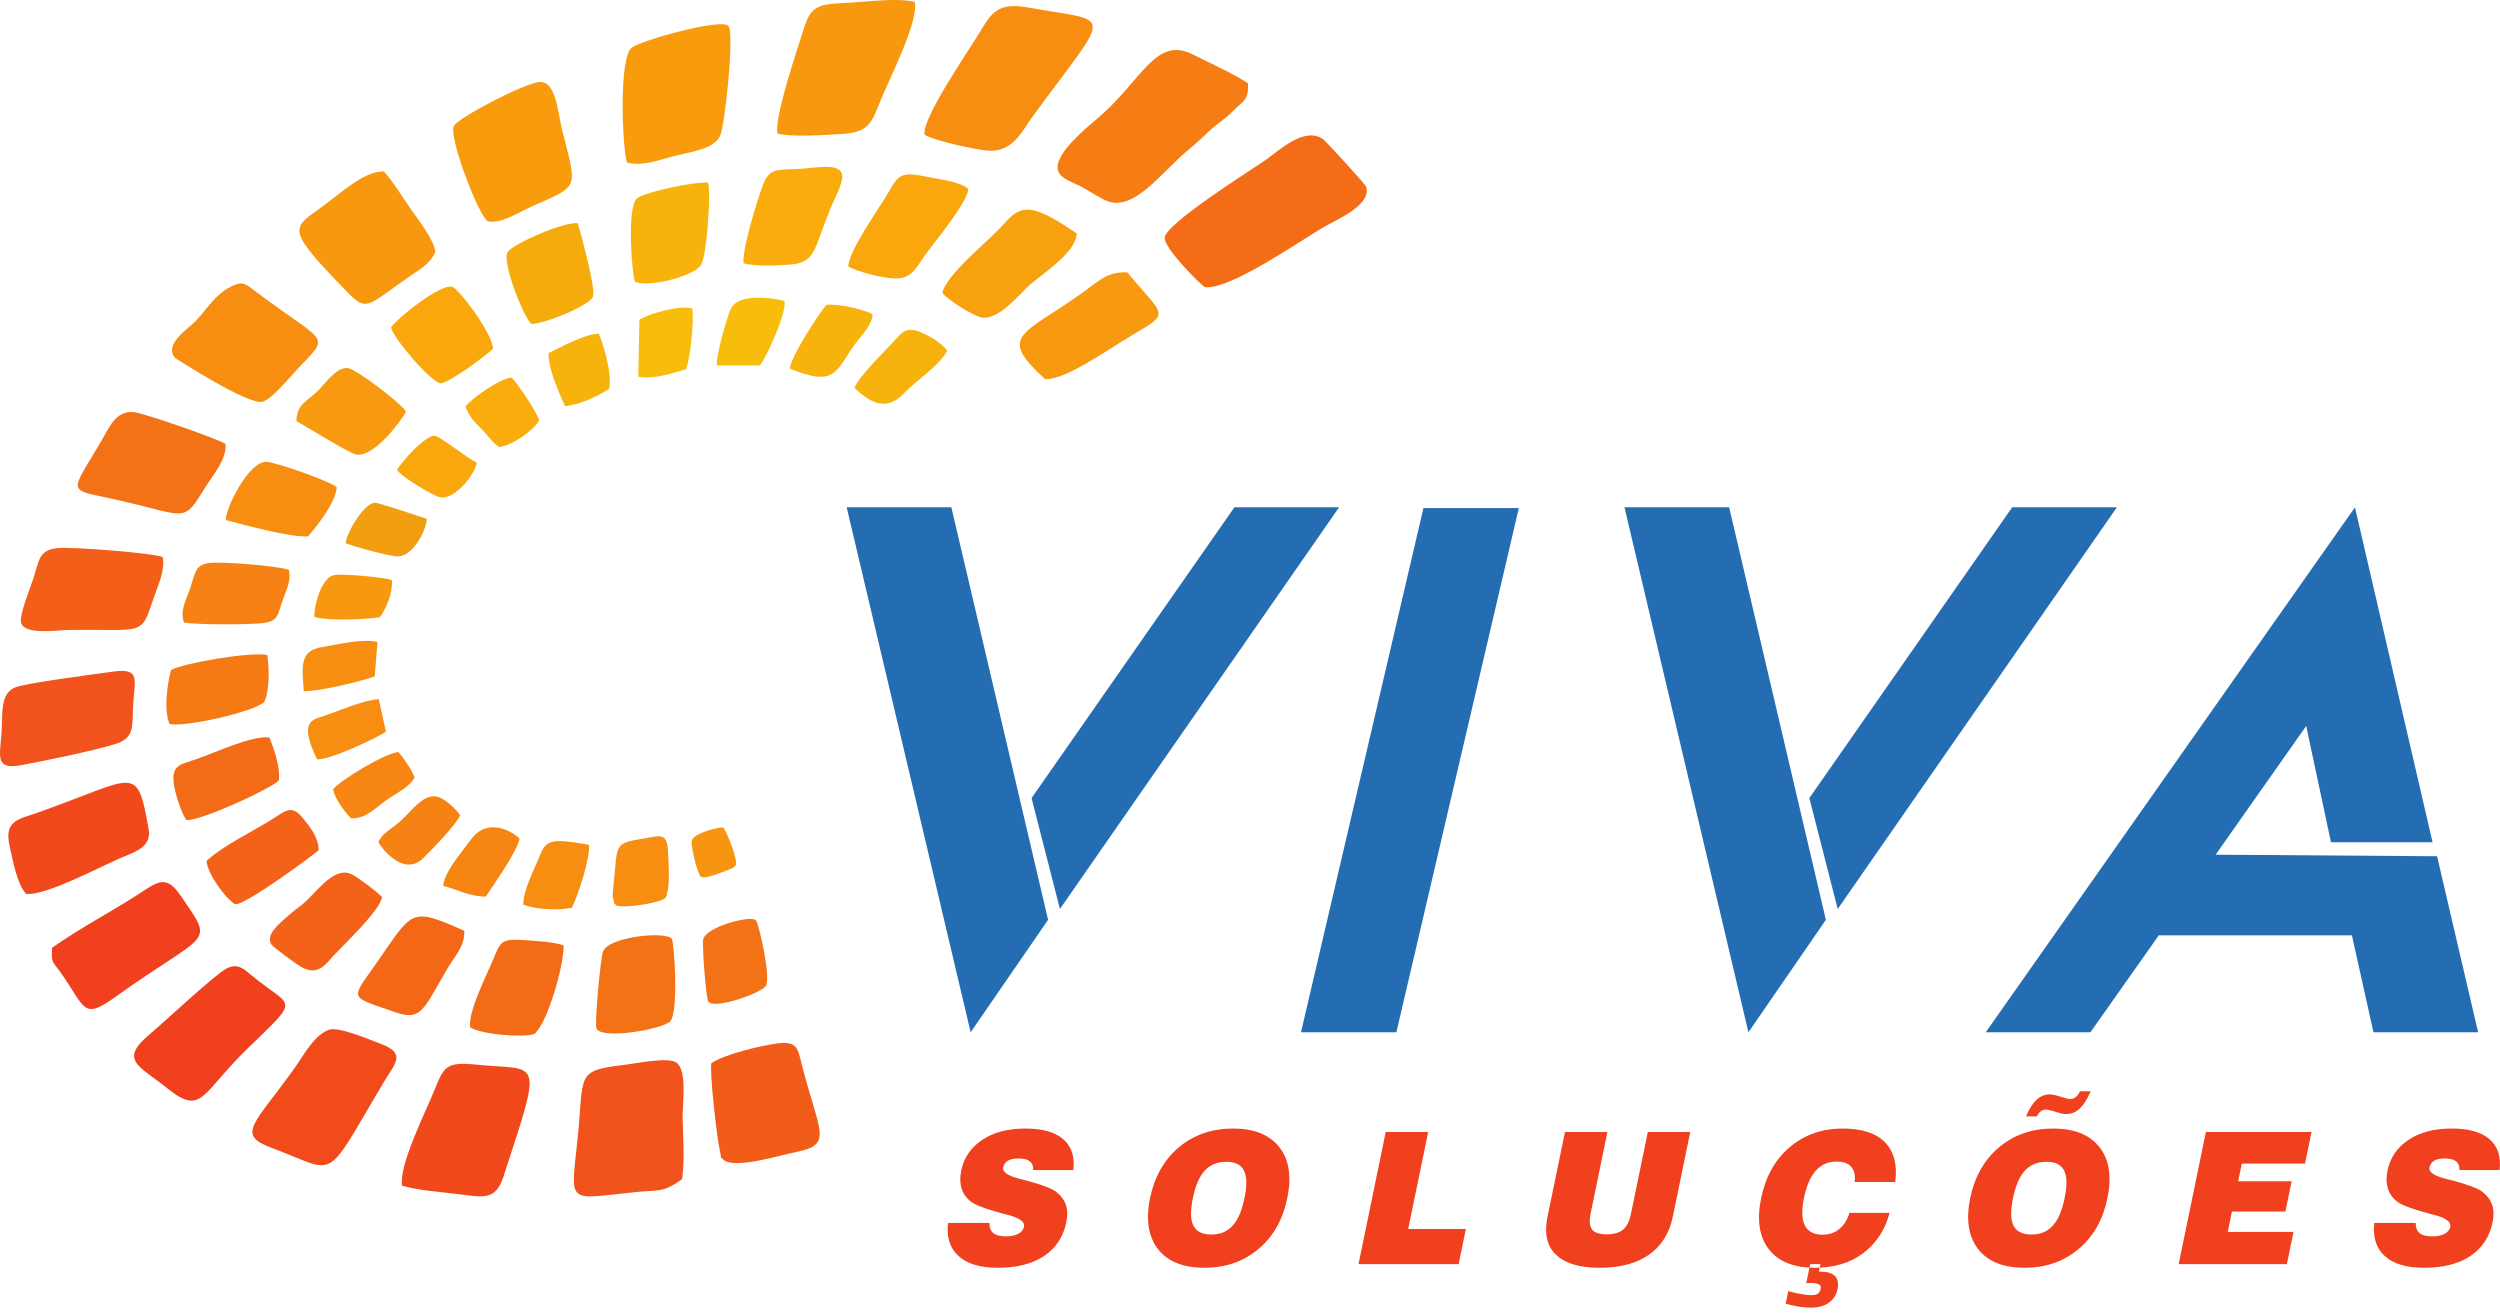 <svg width="171" height="90" viewBox="0 0 171 90" fill="none" xmlns="http://www.w3.org/2000/svg">
<path fill-rule="evenodd" clip-rule="evenodd" d="M57.913 34.699H65.073L71.689 62.916L66.392 70.608L57.913 34.699ZM72.499 62.174L70.558 54.589L84.434 34.699H91.594L72.499 62.174ZM97.364 34.752H103.888L95.512 70.608H88.988L97.364 34.752ZM111.114 34.699H118.274L124.89 62.916L119.592 70.608L111.114 34.699ZM125.7 62.174L123.759 54.589L137.634 34.699H144.795L125.7 62.174ZM166.695 58.567L169.504 70.608H162.344L160.869 63.977H147.662L142.984 70.608H135.823L161.079 34.699L166.387 57.612H159.439L157.744 49.656L151.55 58.461L166.695 58.567Z" fill="#246DB3"/>
<path fill-rule="evenodd" clip-rule="evenodd" d="M82.402 19.637C84.027 19.883 88.836 16.541 90.463 15.58C91.408 15.022 93.825 14.038 93.451 12.782C93.397 12.6 90.662 9.633 90.508 9.525C89.194 8.601 87.424 10.362 86.49 10.999C85.496 11.678 79.682 15.329 79.664 16.263C79.65 17.018 82.027 19.377 82.402 19.637Z" fill="#F46D16"/>
<path fill-rule="evenodd" clip-rule="evenodd" d="M85.361 5.695C84.356 5.026 82.843 4.36 81.608 3.733C78.994 2.409 78.128 5.556 74.949 8.201C70.578 11.837 72.786 12.165 73.835 12.704C74.4 12.994 75.262 13.582 75.769 13.766C77.573 14.422 79.361 11.899 81.111 10.398C81.769 9.833 81.988 9.663 82.682 8.991C83.243 8.448 83.751 8.193 84.302 7.626C85.016 6.892 85.436 6.888 85.361 5.695Z" fill="#F57D14"/>
<path fill-rule="evenodd" clip-rule="evenodd" d="M48.657 72.721C48.537 73.374 49.005 77.626 49.241 78.71C49.404 79.459 49.185 79.017 49.58 79.402C50.528 79.905 53.312 79.028 54.454 78.799C57.029 78.283 56.029 77.491 54.837 72.794C54.578 71.774 54.542 71.204 53.24 71.361C52.048 71.504 49.52 72.129 48.657 72.721Z" fill="#F25C19"/>
<path fill-rule="evenodd" clip-rule="evenodd" d="M63.233 9.208C63.794 9.598 66.607 10.216 67.533 10.3C69.262 10.457 69.901 8.97 70.596 8.018C76.096 0.485 76.255 1.596 70.309 0.511C68.234 0.133 67.806 0.896 66.997 2.237C66.26 3.46 63.067 8.076 63.233 9.208Z" fill="#F78D11"/>
<path fill-rule="evenodd" clip-rule="evenodd" d="M53.18 9.131C54.193 9.397 56.349 9.235 57.591 9.163C59.404 9.058 59.615 8.416 60.199 6.954C60.799 5.45 62.862 1.46 62.572 0.137C61.5 -0.157 59.469 0.101 58.17 0.179C56.288 0.292 55.534 0.213 55.035 1.795C54.572 3.264 52.947 8.001 53.18 9.131Z" fill="#F7980F"/>
<path fill-rule="evenodd" clip-rule="evenodd" d="M46.656 80.653C46.85 79.27 46.714 77.819 46.691 76.421C46.675 75.493 47.033 73.163 46.24 72.665C45.641 72.288 43.495 72.744 42.675 72.841C39.304 73.239 39.973 73.468 39.495 78.011C39.027 82.452 38.747 82.028 43.435 81.543C45.175 81.363 45.341 81.597 46.656 80.653Z" fill="#F2521B"/>
<path fill-rule="evenodd" clip-rule="evenodd" d="M42.871 11.112C43.968 11.41 45.084 10.924 46.229 10.646C47.402 10.36 48.828 10.172 49.248 9.315C49.587 8.623 50.255 2.199 49.818 1.766C49.286 1.238 43.802 2.779 43.203 3.261C42.345 3.951 42.539 9.739 42.871 11.112Z" fill="#F89C0E"/>
<path fill-rule="evenodd" clip-rule="evenodd" d="M27.504 81.097C28.503 81.413 30.044 81.518 31.299 81.673C33.025 81.886 33.893 82.149 34.436 80.486C37.181 72.076 36.929 73.267 32.562 72.82C30.538 72.613 30.362 72.945 29.712 74.57C29.113 76.067 27.262 79.716 27.504 81.097Z" fill="#F1491C"/>
<path fill-rule="evenodd" clip-rule="evenodd" d="M33.345 15.127C34.241 15.362 35.489 14.509 36.38 14.118C39.794 12.621 39.44 12.96 38.393 8.637C38.152 7.641 38.029 5.619 36.954 5.606C36.02 5.595 31.299 8.071 31.04 8.617C30.675 9.385 32.708 14.671 33.345 15.127Z" fill="#F89C0E"/>
<path fill-rule="evenodd" clip-rule="evenodd" d="M22.494 70.436C21.493 70.805 20.811 72.118 20.191 72.993C17.428 76.886 16.097 77.592 18.561 78.507C23.192 80.226 22.06 81.057 26.227 74.057C26.993 72.77 27.838 72.072 26.06 71.405C25.305 71.122 23.147 70.195 22.494 70.436Z" fill="#F14B1C"/>
<path fill-rule="evenodd" clip-rule="evenodd" d="M29.778 17.243C29.71 16.413 28.589 15.007 28.118 14.331C27.536 13.497 26.978 12.54 26.251 11.72C24.853 11.732 23.446 13.116 21.847 14.27C19.926 15.656 19.609 15.707 23.71 19.936C25.1 21.369 25.113 20.935 27.924 18.965C28.633 18.468 29.374 18.11 29.778 17.243Z" fill="#F7980F"/>
<path fill-rule="evenodd" clip-rule="evenodd" d="M15.497 66.243C14.743 66.622 11.239 69.902 10.216 70.763C8.115 72.531 9.521 72.899 11.479 74.466C13.831 76.35 13.774 74.786 16.935 71.717C20.63 68.129 20.012 69.025 17.224 66.729C16.702 66.299 16.283 65.849 15.497 66.243Z" fill="#F0401E"/>
<path fill-rule="evenodd" clip-rule="evenodd" d="M15.752 19.628C14.729 20.151 14.19 21.085 13.412 21.932C12.913 22.475 11.167 23.523 11.984 24.493C11.986 24.494 16.986 27.735 17.959 27.478C18.593 27.311 19.871 25.743 20.326 25.264C22.678 22.786 22.391 23.646 17.409 19.88C16.732 19.367 16.566 19.211 15.752 19.628Z" fill="#F78D11"/>
<path fill-rule="evenodd" clip-rule="evenodd" d="M3.561 64.826C3.508 65.903 3.576 65.716 4.139 66.507C5.86 68.922 5.621 69.811 7.862 68.209C14.34 63.576 14.711 64.725 12.361 61.268C11.337 59.762 10.76 60.333 9.402 61.206C7.425 62.476 5.5 63.465 3.561 64.826Z" fill="#F0401E"/>
<path fill-rule="evenodd" clip-rule="evenodd" d="M1.778 61.137C3.02 61.319 6.845 59.3 8.122 58.74C9.126 58.3 10.396 58.004 10.166 56.709C9.358 52.161 9.344 53.192 2.588 55.579C1.267 56.045 0.269 56.109 0.654 57.852C0.895 58.946 1.176 60.466 1.778 61.137Z" fill="#F1491C"/>
<path fill-rule="evenodd" clip-rule="evenodd" d="M15.426 30.367C14.998 30.057 9.816 28.232 9.101 28.184C7.903 28.103 7.461 29.254 6.937 30.15C4.69 33.996 4.492 33.378 8.222 34.24C12.907 35.322 12.515 35.793 14.063 33.301C14.589 32.454 15.508 31.439 15.426 30.367Z" fill="#F47216"/>
<path fill-rule="evenodd" clip-rule="evenodd" d="M7.716 45.941C6.576 46.108 1.646 46.726 0.989 47.039C0.005 47.508 0.189 48.742 0.107 50.111C0.013 51.682 -0.416 52.699 1.498 52.33C3.288 51.984 6.084 51.426 7.832 50.909C9.271 50.484 9.025 49.632 9.106 48.227C9.205 46.512 9.649 45.659 7.716 45.941Z" fill="#F2521B"/>
<path fill-rule="evenodd" clip-rule="evenodd" d="M11.124 38.094C10.353 37.819 5.054 37.399 3.963 37.489C2.64 37.599 2.679 38.352 2.275 39.584C2.078 40.187 1.286 42.141 1.44 42.604C1.722 43.451 3.803 43.103 4.756 43.089C9.804 43.015 9.635 43.554 10.47 41.023C10.787 40.063 11.323 38.999 11.124 38.094Z" fill="#F35E19"/>
<path fill-rule="evenodd" clip-rule="evenodd" d="M71.485 25.93C72.842 26.028 75.916 23.82 77.514 22.881C80.128 21.343 79.62 21.676 77.113 18.632C75.801 18.545 75.135 19.228 74.282 19.847C70.006 22.949 68.111 22.862 71.485 25.93Z" fill="#F89A0F"/>
<path fill-rule="evenodd" clip-rule="evenodd" d="M64.452 20.023C64.782 20.501 66.512 21.543 67.041 21.693C68.291 22.048 69.867 19.924 70.6 19.344C71.829 18.37 73.573 17.159 73.657 15.977C70.11 13.511 69.673 14.22 68.421 15.576C67.456 16.621 64.785 18.739 64.452 20.023Z" fill="#F8A10E"/>
<path fill-rule="evenodd" clip-rule="evenodd" d="M58.023 18.224C58.668 18.592 60.085 18.942 60.996 19.038C62.322 19.177 62.68 18.294 63.224 17.524C63.858 16.627 66.165 13.877 66.236 12.929C65.678 12.416 64.281 12.277 63.329 12.08C61.695 11.741 61.467 11.925 60.795 13.113C60.175 14.21 58.052 17.129 58.023 18.224Z" fill="#F9A70D"/>
<path fill-rule="evenodd" clip-rule="evenodd" d="M50.867 18.014C51.852 18.242 53.003 18.165 54.019 18.098C55.812 17.98 55.637 17.084 56.857 14.137C57.047 13.68 57.653 12.535 57.613 12.055C57.528 11.024 55.762 11.53 54.391 11.57C53.058 11.609 52.592 11.577 52.184 12.652C51.831 13.582 50.719 17.151 50.867 18.014Z" fill="#F9AC0C"/>
<path fill-rule="evenodd" clip-rule="evenodd" d="M45.851 69.849C46.438 69.174 46.115 64.457 45.954 64.22C45.58 63.672 41.644 64.059 41.249 65.077C41.075 65.525 40.648 70.079 40.805 70.365C41.228 71.134 45.419 70.377 45.851 69.849Z" fill="#F47216"/>
<path fill-rule="evenodd" clip-rule="evenodd" d="M43.44 19.269C44.312 19.696 47.465 18.901 47.947 18.125C48.349 17.475 48.627 13.322 48.446 12.499C47.588 12.392 44.092 13.133 43.575 13.564C42.847 14.17 43.23 18.853 43.44 19.269Z" fill="#F7B30B"/>
<path fill-rule="evenodd" clip-rule="evenodd" d="M32.157 70.265C32.901 70.759 35.746 70.988 36.539 70.73C37.42 70.062 38.608 65.989 38.547 64.657C37.864 64.432 36.614 64.348 35.729 64.297C34.344 64.216 34.233 64.393 33.775 65.527C33.312 66.671 32.014 69.138 32.157 70.265Z" fill="#F46B17"/>
<path fill-rule="evenodd" clip-rule="evenodd" d="M31.759 63.669C27.943 61.973 28.27 62.298 25.6 66.089C23.956 68.423 23.908 68.139 27.044 69.239C28.849 69.872 28.967 69.015 30.652 66.17C31.119 65.381 31.805 64.71 31.759 63.669Z" fill="#F36717"/>
<path fill-rule="evenodd" clip-rule="evenodd" d="M36.331 22.157C37.139 22.194 40.32 20.919 40.558 20.291C40.766 19.744 39.73 16.008 39.525 15.265C38.565 15.154 35.084 16.672 34.724 17.243C34.313 17.898 35.763 21.576 36.331 22.157Z" fill="#F6AB0D"/>
<path fill-rule="evenodd" clip-rule="evenodd" d="M26.13 61.359C25.859 61.042 24.592 60.092 24.111 59.827C22.974 59.2 21.807 60.803 20.947 61.626C20.61 61.949 20.321 62.111 19.953 62.429C18.98 63.268 18.197 63.901 18.546 64.577C18.642 64.763 20.271 65.952 20.611 66.145C21.746 66.791 22.27 65.958 22.853 65.328C23.547 64.577 25.991 62.288 26.13 61.359Z" fill="#F36218"/>
<path fill-rule="evenodd" clip-rule="evenodd" d="M26.744 22.406C26.934 23.186 29.534 26.215 30.175 26.223C31.003 25.993 33.046 24.465 33.723 23.855C33.67 22.737 31.338 19.706 30.924 19.61C30.107 19.42 27.192 21.733 26.744 22.406Z" fill="#F9A70D"/>
<path fill-rule="evenodd" clip-rule="evenodd" d="M14.127 58.891C14.197 59.813 15.465 61.497 16.076 61.846C16.74 61.979 21.751 58.251 21.792 58.152C21.805 57.306 21.222 56.575 20.684 55.916C19.903 54.957 19.433 55.541 18.444 56.145C17.152 56.934 15.156 57.913 14.127 58.891Z" fill="#F36218"/>
<path fill-rule="evenodd" clip-rule="evenodd" d="M20.27 28.793C20.791 29.098 23.813 30.948 24.315 31.077C25.588 31.404 27.639 28.491 27.767 28.165C27.498 27.61 24.33 25.225 23.791 25.175C23 25.102 22.22 26.256 21.765 26.709C20.976 27.493 20.334 27.582 20.27 28.793Z" fill="#F89A0F"/>
<path fill-rule="evenodd" clip-rule="evenodd" d="M11.704 45.825C11.451 46.725 11.181 48.52 11.593 49.521C12.595 49.759 17.31 48.717 18.073 48.023C18.454 47.201 18.414 45.767 18.286 44.802C17.197 44.565 12.614 45.336 11.704 45.825Z" fill="#F57A14"/>
<path fill-rule="evenodd" clip-rule="evenodd" d="M15.443 35.571C16.581 35.87 19.919 36.787 21.074 36.682C21.739 35.913 22.984 34.325 23.029 33.328C22.621 32.932 18.862 31.609 18.227 31.59C16.996 31.554 15.43 34.761 15.443 35.571Z" fill="#F78D11"/>
<path fill-rule="evenodd" clip-rule="evenodd" d="M12.75 56.095C13.761 56.148 18.468 53.98 19.069 53.385C19.196 52.493 18.706 51.119 18.425 50.447C17.308 50.269 14.636 51.507 13.429 51.928C12.445 52.27 11.725 52.283 11.88 53.543C11.979 54.342 12.409 55.611 12.75 56.095Z" fill="#F46B17"/>
<path fill-rule="evenodd" clip-rule="evenodd" d="M12.579 42.573C13.329 42.747 17.211 42.733 18.041 42.612C19.002 42.472 18.977 42.119 19.312 41.131C19.587 40.321 19.92 39.78 19.762 38.977C19.028 38.711 15.191 38.393 14.305 38.509C13.339 38.635 13.356 39.195 13.019 40.201C12.738 41.04 12.293 41.736 12.579 42.573Z" fill="#F68213"/>
<path fill-rule="evenodd" clip-rule="evenodd" d="M58.449 26.535C59.647 27.672 60.701 28.105 61.854 26.878C62.693 25.986 64.248 25.031 64.786 23.995C64.437 23.471 63.592 23.004 63.133 22.792C61.986 22.262 61.711 22.715 61.122 23.365C60.477 24.076 58.743 25.726 58.449 26.535Z" fill="#F7B30B"/>
<path fill-rule="evenodd" clip-rule="evenodd" d="M54.021 25.209C57.138 26.506 57.172 25.385 58.413 23.633C58.894 22.953 59.64 22.287 59.685 21.489C58.999 21.152 57.477 20.784 56.527 20.839C55.9 21.607 54.138 24.327 54.021 25.209Z" fill="#F7B30B"/>
<path fill-rule="evenodd" clip-rule="evenodd" d="M47.965 60.005C48.399 60.068 49.242 59.721 49.729 59.527C50.203 59.338 50.06 59.464 50.336 59.165C50.452 58.709 49.75 57.027 49.482 56.593C48.944 56.604 47.424 57.009 47.307 57.529C47.258 57.749 47.631 59.684 47.965 60.005Z" fill="#F79410"/>
<path fill-rule="evenodd" clip-rule="evenodd" d="M49.026 24.997L51.971 24.998C52.472 24.376 53.875 21.249 53.642 20.578C53.568 20.545 50.541 19.846 49.973 21.154C49.677 21.835 48.986 24.288 49.026 24.997Z" fill="#F8BC0A"/>
<path fill-rule="evenodd" clip-rule="evenodd" d="M42.148 61.924C42.625 62.157 45.241 61.767 45.539 61.389C45.848 60.693 45.74 59.261 45.697 58.325C45.627 56.818 45.161 57.185 43.747 57.407C41.941 57.691 42.255 57.912 41.971 60.47C41.961 60.567 41.909 61.111 41.911 61.153C41.944 61.723 41.83 60.95 41.954 61.482C42.082 62.033 41.864 61.575 42.148 61.924Z" fill="#F78D11"/>
<path fill-rule="evenodd" clip-rule="evenodd" d="M35.798 61.881C36.704 62.222 38.09 62.28 39.106 62.098C39.465 61.469 40.39 58.699 40.284 57.788C37.639 57.308 37.352 57.471 36.92 58.54C36.563 59.427 35.758 60.939 35.798 61.881Z" fill="#F78D11"/>
<path fill-rule="evenodd" clip-rule="evenodd" d="M43.736 21.858L43.656 25.773C44.774 25.962 46.046 25.51 46.934 25.248C47.235 24.322 47.462 22.22 47.362 21.1C46.449 20.841 44.388 21.474 43.736 21.858Z" fill="#F8BC0A"/>
<path fill-rule="evenodd" clip-rule="evenodd" d="M37.519 24.15C37.479 25.209 38.278 26.955 38.644 27.775C39.575 27.71 40.951 27.1 41.669 26.577C41.879 25.594 41.294 23.612 40.962 22.821C39.869 22.878 38.365 23.762 37.519 24.15Z" fill="#F7B30B"/>
<path fill-rule="evenodd" clip-rule="evenodd" d="M30.318 60.599C31.377 60.853 32.018 61.31 33.228 61.327C33.824 60.42 35.374 58.246 35.538 57.357C35.045 56.87 33.364 55.865 32.22 57.416C31.44 58.474 30.387 59.667 30.318 60.599Z" fill="#F68512"/>
<path fill-rule="evenodd" clip-rule="evenodd" d="M25.875 57.585C25.998 57.888 27.575 60.039 28.935 58.707C29.572 58.083 31.146 56.469 31.473 55.768C31.285 55.443 30.65 54.831 30.146 54.583C29.027 54.032 28.172 55.541 27.179 56.344C26.576 56.832 26.266 56.921 25.875 57.585Z" fill="#F68213"/>
<path fill-rule="evenodd" clip-rule="evenodd" d="M31.844 27.806C32.049 28.439 32.434 28.845 32.853 29.262C33.419 29.824 33.632 30.224 34.147 30.577C35.095 30.444 36.512 29.425 36.879 28.761C36.723 28.165 35.326 26.137 34.999 25.819C34.151 25.892 32.127 27.363 31.844 27.806Z" fill="#F9AC0C"/>
<path fill-rule="evenodd" clip-rule="evenodd" d="M22.786 53.981C22.902 54.632 23.555 55.522 24.019 55.972C24.997 56.024 25.674 55.27 26.384 54.761C27.094 54.251 27.977 53.865 28.359 53.187C28.199 52.684 27.503 51.695 27.243 51.436C26.317 51.522 23.267 53.379 22.786 53.981Z" fill="#F68512"/>
<path fill-rule="evenodd" clip-rule="evenodd" d="M27.157 32.137C27.451 32.62 29.602 33.896 30.093 34.011C31.025 34.229 32.46 32.544 32.612 31.649C31.984 31.353 30.093 29.842 29.742 29.812C29.096 29.756 27.485 31.567 27.157 32.137Z" fill="#F9A70D"/>
<path fill-rule="evenodd" clip-rule="evenodd" d="M21.686 51.944C22.628 51.97 25.763 50.472 26.396 50.054L25.909 47.818C24.789 47.906 23.211 48.616 22.18 48.964C21.374 49.235 20.406 49.29 21.686 51.944Z" fill="#F78D11"/>
<path fill-rule="evenodd" clip-rule="evenodd" d="M23.639 37.151C24.076 37.344 26.583 38.06 27.237 38.057C28.164 38.053 29.117 36.454 29.198 35.488C28.703 35.338 25.907 34.361 25.614 34.387C24.9 34.452 23.745 36.343 23.639 37.151Z" fill="#F19E10"/>
<path fill-rule="evenodd" clip-rule="evenodd" d="M21.5 42.203C22.544 42.48 24.871 42.377 25.985 42.221C26.366 41.699 26.881 40.608 26.804 39.683C26.252 39.476 23.424 39.227 22.85 39.335C22.007 39.494 21.476 41.354 21.5 42.203Z" fill="#F7980F"/>
<path fill-rule="evenodd" clip-rule="evenodd" d="M20.778 47.277C21.81 47.307 24.81 46.577 25.629 46.263L25.82 43.901C24.673 43.677 23.149 44.08 22.04 44.258C20.444 44.513 20.671 45.617 20.778 47.277Z" fill="#F78D11"/>
<path fill-rule="evenodd" clip-rule="evenodd" d="M52.385 67.433C52.76 66.82 51.875 63.12 51.715 62.954C51.345 62.569 48.274 63.401 48.096 64.261C48.018 64.64 48.286 68.31 48.45 68.516C48.888 69.07 52.112 67.91 52.385 67.433Z" fill="#F47216"/>
<path fill-rule="evenodd" clip-rule="evenodd" d="M64.846 83.65H67.673C67.681 83.977 67.77 84.216 67.955 84.354C68.128 84.492 68.414 84.567 68.816 84.567C69.155 84.567 69.445 84.505 69.656 84.391C69.868 84.278 70.002 84.115 70.044 83.914C70.111 83.587 69.763 83.323 68.991 83.11C68.835 83.072 68.715 83.047 68.632 83.022C68.002 82.846 67.505 82.695 67.145 82.557C66.771 82.419 66.511 82.281 66.36 82.155C66.06 81.904 65.869 81.615 65.765 81.263C65.662 80.911 65.654 80.521 65.747 80.069C65.931 79.177 66.415 78.473 67.2 77.958C67.972 77.443 68.954 77.192 70.135 77.192C71.304 77.192 72.159 77.43 72.724 77.92C73.289 78.41 73.521 79.114 73.42 80.031H70.668C70.685 79.767 70.601 79.566 70.438 79.441C70.278 79.302 70.015 79.24 69.663 79.24C69.361 79.24 69.112 79.29 68.941 79.39C68.769 79.491 68.66 79.654 68.619 79.855C68.556 80.157 68.907 80.408 69.657 80.609C69.717 80.622 69.775 80.647 69.8 80.647C69.92 80.672 70.073 80.722 70.302 80.773C71.3 81.049 71.93 81.288 72.212 81.501C72.56 81.766 72.787 82.067 72.905 82.406C73.024 82.745 73.029 83.147 72.933 83.613C72.729 84.605 72.219 85.372 71.416 85.912C70.602 86.452 69.554 86.716 68.248 86.716C67.054 86.716 66.153 86.452 65.561 85.912C64.969 85.372 64.734 84.618 64.846 83.65ZM162.403 83.65H165.23C165.238 83.977 165.327 84.216 165.512 84.354C165.685 84.492 165.971 84.567 166.373 84.567C166.712 84.567 167.002 84.505 167.213 84.391C167.425 84.278 167.559 84.115 167.601 83.914C167.668 83.587 167.32 83.323 166.548 83.11C166.392 83.072 166.272 83.047 166.189 83.022C165.559 82.846 165.062 82.695 164.702 82.557C164.328 82.419 164.067 82.281 163.917 82.155C163.617 81.904 163.425 81.615 163.322 81.263C163.219 80.911 163.211 80.521 163.304 80.069C163.488 79.177 163.972 78.473 164.757 77.958C165.529 77.443 166.511 77.192 167.692 77.192C168.861 77.192 169.716 77.43 170.281 77.92C170.846 78.41 171.078 79.114 170.977 80.031H168.225C168.242 79.767 168.158 79.566 167.995 79.441C167.835 79.302 167.571 79.24 167.22 79.24C166.918 79.24 166.669 79.29 166.498 79.39C166.326 79.491 166.217 79.654 166.175 79.855C166.113 80.157 166.464 80.408 167.214 80.609C167.274 80.622 167.332 80.647 167.357 80.647C167.477 80.672 167.63 80.722 167.859 80.773C168.857 81.049 169.487 81.288 169.769 81.501C170.117 81.766 170.344 82.067 170.462 82.406C170.581 82.745 170.586 83.147 170.49 83.613C170.286 84.605 169.776 85.372 168.973 85.912C168.158 86.452 167.111 86.716 165.805 86.716C164.611 86.716 163.71 86.452 163.118 85.912C162.525 85.372 162.291 84.618 162.403 83.65ZM149.021 86.465L150.883 77.43H158.108L157.663 79.591H153.34L153.092 80.798H156.748L156.321 82.871H152.664L152.377 84.266H156.875L156.422 86.465H149.021ZM137.689 81.954C137.513 82.808 137.522 83.437 137.728 83.838C137.934 84.241 138.345 84.442 138.948 84.442C139.564 84.442 140.045 84.241 140.405 83.838C140.774 83.449 141.042 82.821 141.22 81.954C141.399 81.087 141.39 80.459 141.182 80.069C140.988 79.667 140.59 79.466 139.974 79.466C139.371 79.466 138.877 79.667 138.505 80.069C138.133 80.471 137.866 81.099 137.689 81.954ZM134.762 81.954C135.065 80.484 135.733 79.315 136.736 78.473C137.753 77.619 138.998 77.192 140.443 77.192C141.888 77.192 142.943 77.619 143.609 78.473C144.277 79.315 144.451 80.484 144.148 81.954C143.845 83.424 143.192 84.58 142.174 85.434C141.156 86.289 139.925 86.716 138.48 86.716C137.035 86.716 135.966 86.289 135.301 85.434C134.648 84.58 134.459 83.424 134.762 81.954ZM143.004 74.641C142.767 75.181 142.523 75.57 142.258 75.822C141.993 76.073 141.69 76.199 141.338 76.199C141.25 76.199 141.162 76.199 141.09 76.186C141.017 76.174 140.957 76.161 140.886 76.136L140.355 75.973C140.272 75.948 140.186 75.935 140.126 75.922C140.054 75.91 140.006 75.897 139.956 75.897C139.817 75.897 139.696 75.935 139.593 76.01C139.492 76.073 139.403 76.199 139.307 76.362H138.578C138.797 75.847 139.038 75.47 139.304 75.219C139.566 74.98 139.869 74.854 140.208 74.854C140.271 74.854 140.344 74.867 140.442 74.879C140.527 74.892 140.622 74.917 140.74 74.955L141.285 75.118C141.332 75.131 141.38 75.143 141.44 75.156C141.5 75.168 141.563 75.168 141.626 75.168C141.764 75.168 141.888 75.118 141.994 75.03C142.1 74.942 142.189 74.817 142.275 74.641H143.004ZM126.499 82.959H129.25C128.929 84.153 128.313 85.07 127.421 85.736C126.533 86.389 125.435 86.716 124.141 86.716C122.696 86.716 121.641 86.289 120.985 85.447C120.331 84.593 120.158 83.424 120.461 81.954C120.764 80.484 121.419 79.315 122.409 78.473C123.415 77.619 124.621 77.192 126.041 77.192C127.348 77.192 128.314 77.506 128.938 78.134C129.547 78.775 129.788 79.679 129.635 80.848H126.858C126.916 80.383 126.835 80.044 126.621 79.805C126.419 79.566 126.078 79.453 125.613 79.453C125.047 79.453 124.579 79.654 124.204 80.069C123.827 80.496 123.562 81.112 123.388 81.954C123.218 82.783 123.241 83.399 123.455 83.826C123.671 84.241 124.079 84.454 124.657 84.454C125.11 84.454 125.487 84.329 125.806 84.065C126.121 83.814 126.363 83.437 126.499 82.959ZM122.141 89.167L122.317 88.312C122.625 88.4 122.911 88.475 123.193 88.513C123.471 88.563 123.705 88.588 123.919 88.588C124.094 88.588 124.24 88.551 124.341 88.488C124.445 88.413 124.506 88.299 124.537 88.149C124.565 88.01 124.521 87.922 124.421 87.86C124.32 87.797 124.14 87.759 123.888 87.759C123.8 87.759 123.737 87.759 123.687 87.759C123.637 87.759 123.584 87.772 123.547 87.772L123.816 86.465H124.519L124.413 86.98H124.526C124.979 86.98 125.31 87.081 125.507 87.282C125.704 87.483 125.768 87.784 125.69 88.161C125.605 88.576 125.402 88.89 125.094 89.103C124.771 89.33 124.371 89.443 123.868 89.443C123.617 89.443 123.345 89.418 123.064 89.38C122.773 89.33 122.459 89.267 122.141 89.167ZM107.044 77.43H109.946L108.799 82.997C108.693 83.512 108.731 83.876 108.898 84.103C109.068 84.316 109.396 84.429 109.899 84.429C110.389 84.429 110.764 84.316 111.021 84.103C111.279 83.889 111.455 83.524 111.564 82.997L112.711 77.43H115.613L114.42 83.223C114.186 84.354 113.643 85.221 112.79 85.824C111.94 86.415 110.822 86.716 109.427 86.716C108.032 86.716 107.039 86.415 106.422 85.811C105.802 85.221 105.617 84.354 105.85 83.223L107.044 77.43ZM92.922 86.465L94.784 77.43H97.687L96.32 84.065H100.265L99.771 86.465H92.922ZM81.591 81.954C81.415 82.808 81.424 83.437 81.63 83.838C81.836 84.241 82.247 84.442 82.85 84.442C83.466 84.442 83.947 84.241 84.306 83.838C84.675 83.449 84.943 82.821 85.122 81.954C85.3 81.087 85.292 80.459 85.083 80.069C84.89 79.667 84.491 79.466 83.875 79.466C83.272 79.466 82.778 79.667 82.407 80.069C82.035 80.471 81.767 81.099 81.591 81.954ZM78.663 81.954C78.966 80.484 79.634 79.315 80.637 78.473C81.655 77.619 82.899 77.192 84.344 77.192C85.789 77.192 86.844 77.619 87.51 78.473C88.179 79.315 88.353 80.484 88.05 81.954C87.747 83.424 87.094 84.58 86.076 85.434C85.058 86.289 83.826 86.716 82.381 86.716C80.936 86.716 79.868 86.289 79.202 85.434C78.549 84.58 78.36 83.424 78.663 81.954Z" fill="#F0401E"/>
</svg>
